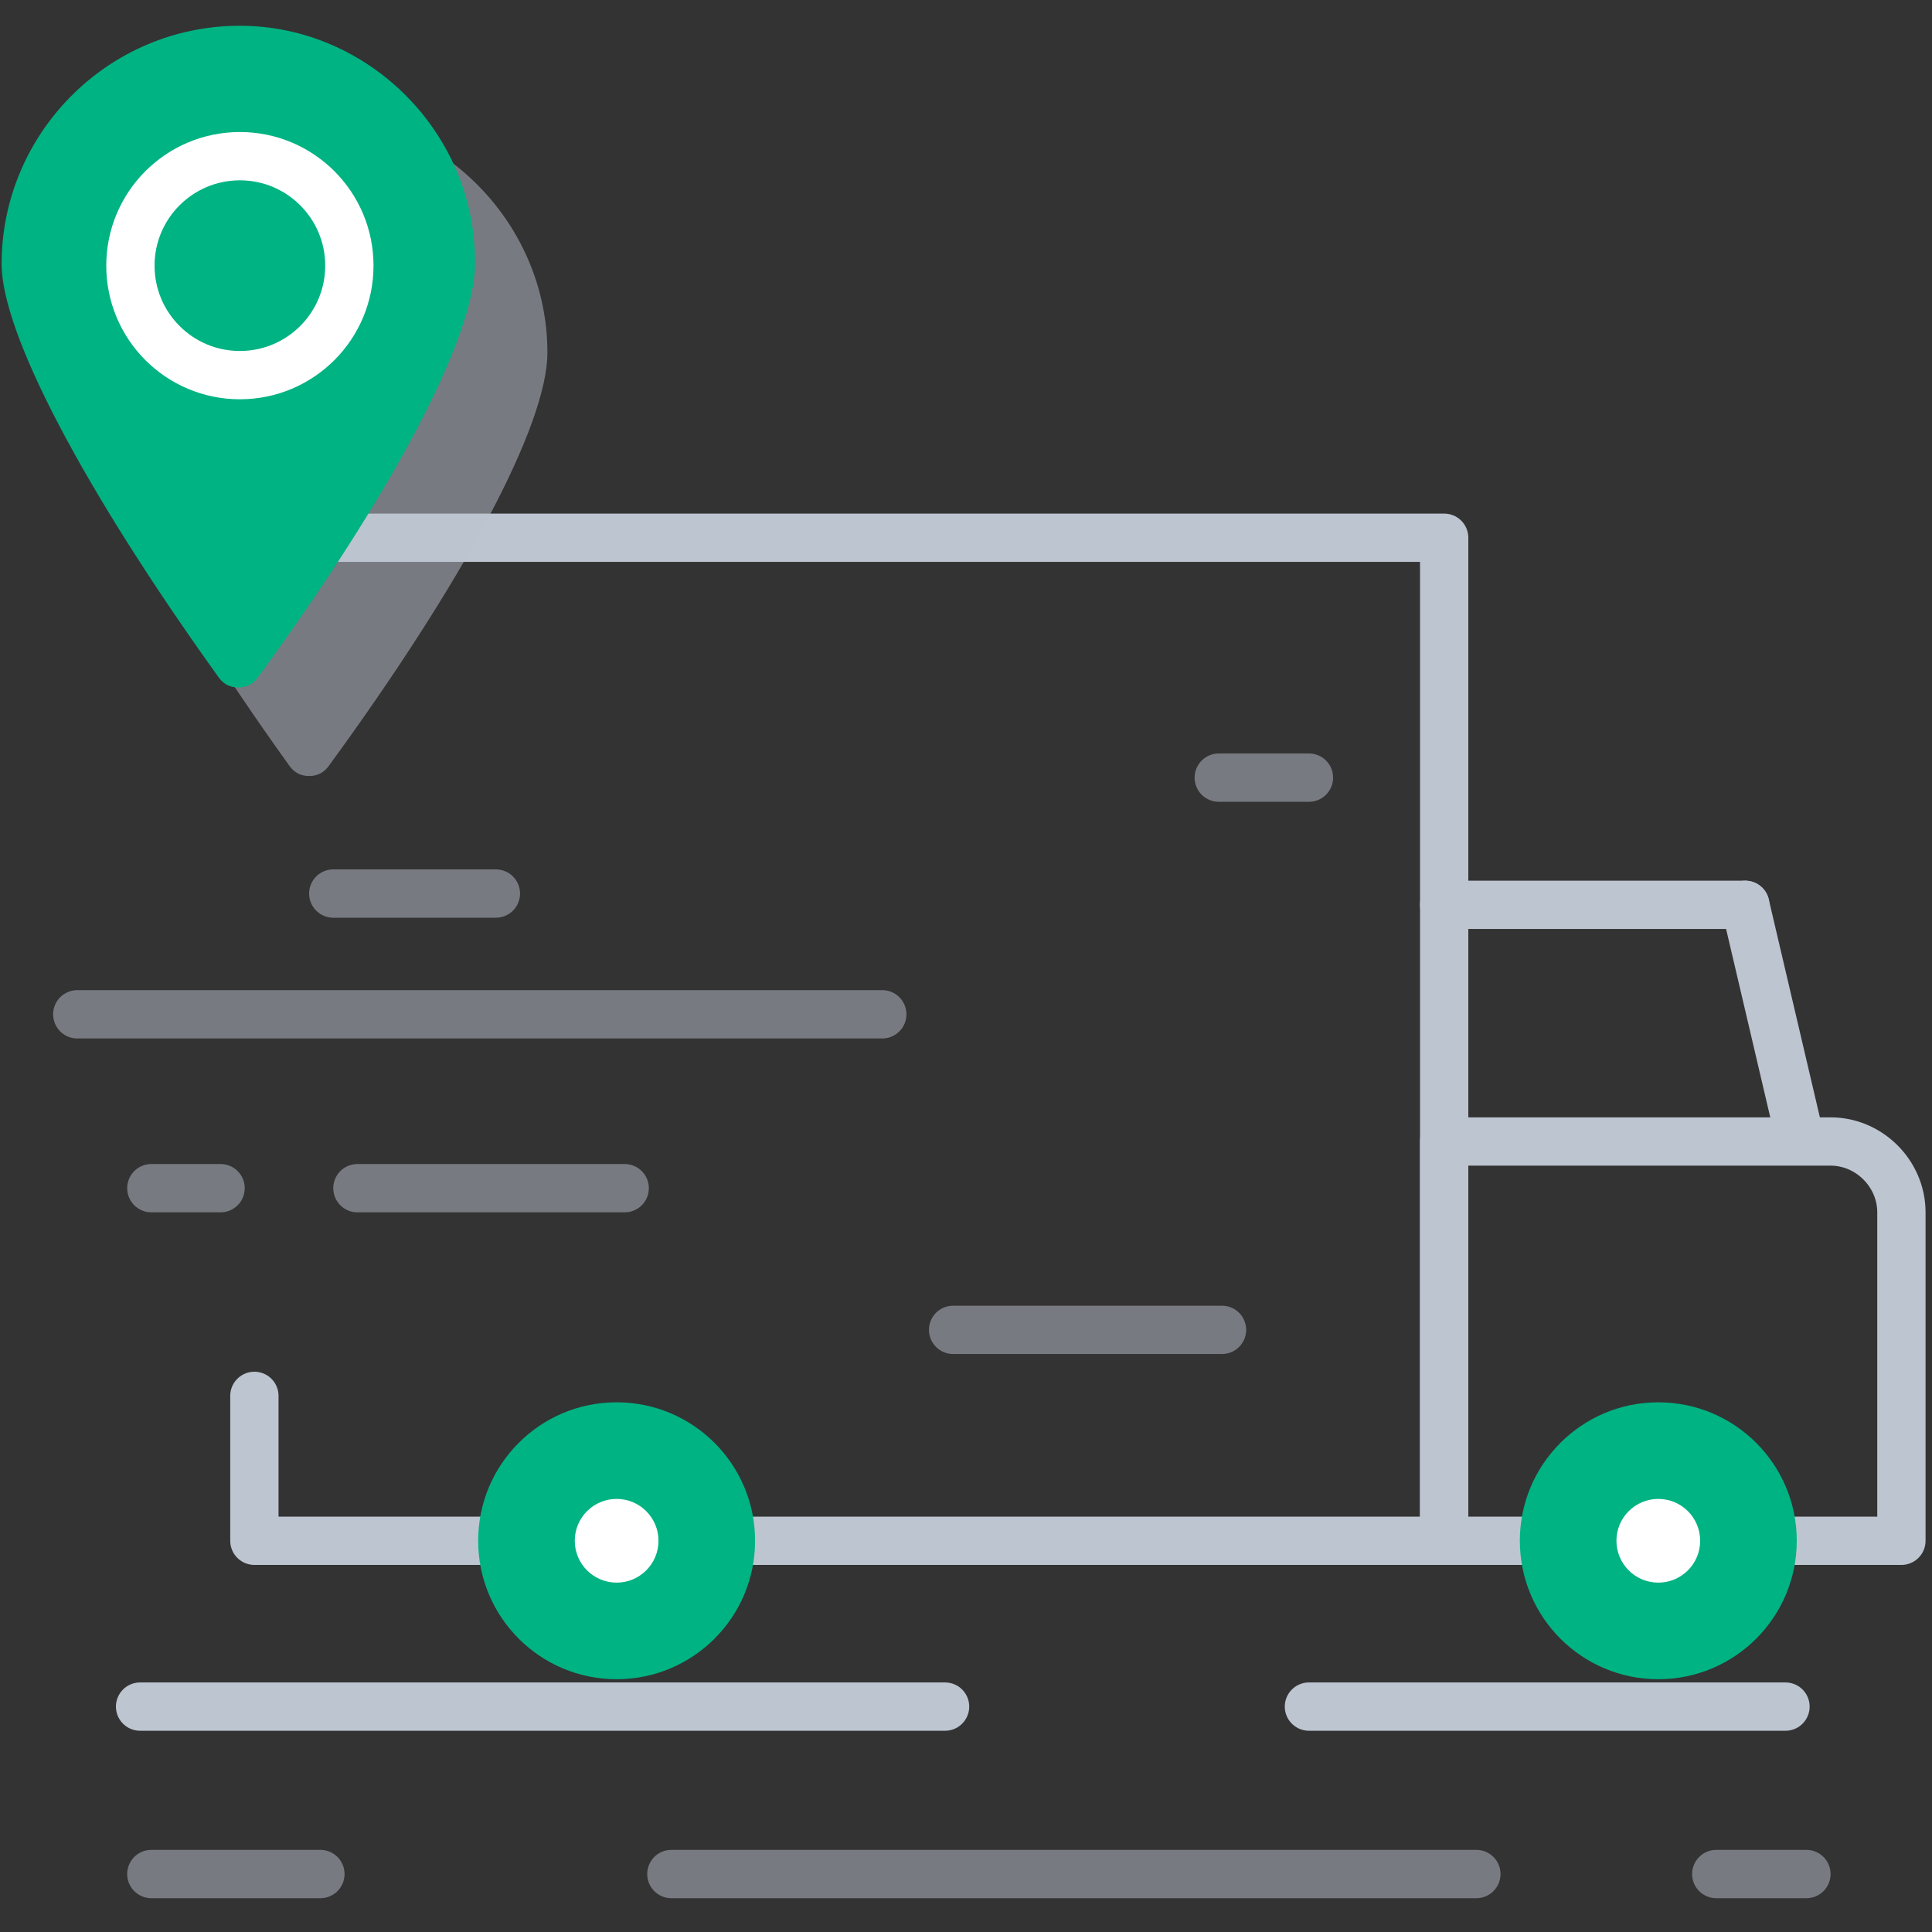 <?xml version="1.0" encoding="UTF-8" standalone="no"?><!DOCTYPE svg PUBLIC "-//W3C//DTD SVG 1.1//EN" "http://www.w3.org/Graphics/SVG/1.1/DTD/svg11.dtd"><svg width="100%" height="100%" viewBox="0 0 500 500" version="1.1" xmlns="http://www.w3.org/2000/svg" xmlns:xlink="http://www.w3.org/1999/xlink" xml:space="preserve" xmlns:serif="http://www.serif.com/" style="fill-rule:evenodd;clip-rule:evenodd;stroke-linecap:round;stroke-linejoin:round;stroke-miterlimit:10;"><rect x="0" y="0" width="500" height="500" fill="#333333" stroke="none"/><path d="M462.083,441.667l-123.333,0" style="fill:none;stroke:#bdc5d1;stroke-width:12.5px;"/><path d="M244.583,441.667l-208.333,0" style="fill:none;stroke:#bdc5d1;stroke-width:12.5px;"/><path d="M382.083,485l-208.333,0" style="fill:none;stroke:#bdc5d1;stroke-opacity:0.5;stroke-width:12.5px;"/><path d="M228.333,262.5l-208.333,0" style="fill:none;stroke:#bdc5d1;stroke-opacity:0.5;stroke-width:12.5px;"/><path d="M161.667,307.5l-69.167,0" style="fill:none;stroke:#bdc5d1;stroke-opacity:0.5;stroke-width:12.5px;"/><path d="M316.25,344.167l-69.583,0" style="fill:none;stroke:#bdc5d1;stroke-opacity:0.5;stroke-width:12.5px;"/><path d="M57.083,307.5l-17.916,0" style="fill:none;stroke:#bdc5d1;stroke-opacity:0.5;stroke-width:12.5px;"/><path d="M128.333,231.25l-42.083,0" style="fill:none;stroke:#bdc5d1;stroke-opacity:0.5;stroke-width:12.5px;"/><path d="M467.5,485l-23.333,0" style="fill:none;stroke:#bdc5d1;stroke-opacity:0.5;stroke-width:12.5px;"/><path d="M82.917,485l-43.75,0" style="fill:none;stroke:#bdc5d1;stroke-opacity:0.5;stroke-width:12.5px;"/><path d="M338.75,201.25l-23.333,0" style="fill:none;stroke:#bdc5d1;stroke-opacity:0.5;stroke-width:12.5px;"/><path d="M492.083,398.75l-118.333,0l0,-103.333l100,0c10,0 18.333,8.333 18.333,18.333l0,85Z" style="fill:none;stroke:#bdc5d1;stroke-width:12.5px;"/><path d="M451.667,234.167l14.166,60.416" style="fill:none;stroke:#bdc5d1;stroke-width:12.5px;"/><path d="M65.833,162.917l0,-23.75l307.917,0l0,259.583l-307.917,0l0,-37.5" style="fill:none;stroke:#bdc5d1;stroke-width:12.5px;"/><circle cx="429.167" cy="398.75" r="35.833" style="fill:#00b383;"/><circle cx="429.167" cy="398.75" r="10.833" style="fill:#fff;"/><circle cx="159.583" cy="398.75" r="35.833" style="fill:#00b383;"/><circle cx="159.583" cy="398.75" r="10.833" style="fill:#fff;"/><path d="M80,29.583c-34.167,0 -61.25,27.917 -61.25,61.667c0,17.917 21.25,58.333 56.25,107.083c1.25,1.667 2.917,2.5 5,2.5c2.083,0 3.75,-0.833 5,-2.5c35,-47.916 56.667,-88.333 56.667,-107.083c0,-33.75 -27.917,-61.667 -61.667,-61.667Z" style="fill:#bdc5d1;fill-opacity:0.5;fill-rule:nonzero;"/><path d="M62.083,6.667c-34.166,0 -61.666,27.916 -61.666,61.666c0,17.917 21.25,58.334 56.25,107.084c1.25,1.666 2.916,2.5 5,2.5c2.083,0 3.75,-0.834 5,-2.5c35,-47.917 56.25,-88.334 56.25,-107.084c0.416,-33.75 -27.5,-61.666 -60.834,-61.666Z" style="fill:#00b383;fill-rule:nonzero;"/><circle cx="62.083" cy="68.75" r="28.333" style="fill:none;stroke:#fff;stroke-width:12.5px;"/><path d="M451.667,234.167l-77.917,0" style="fill:none;stroke:#bdc5d1;stroke-width:12.5px;"/></svg>
